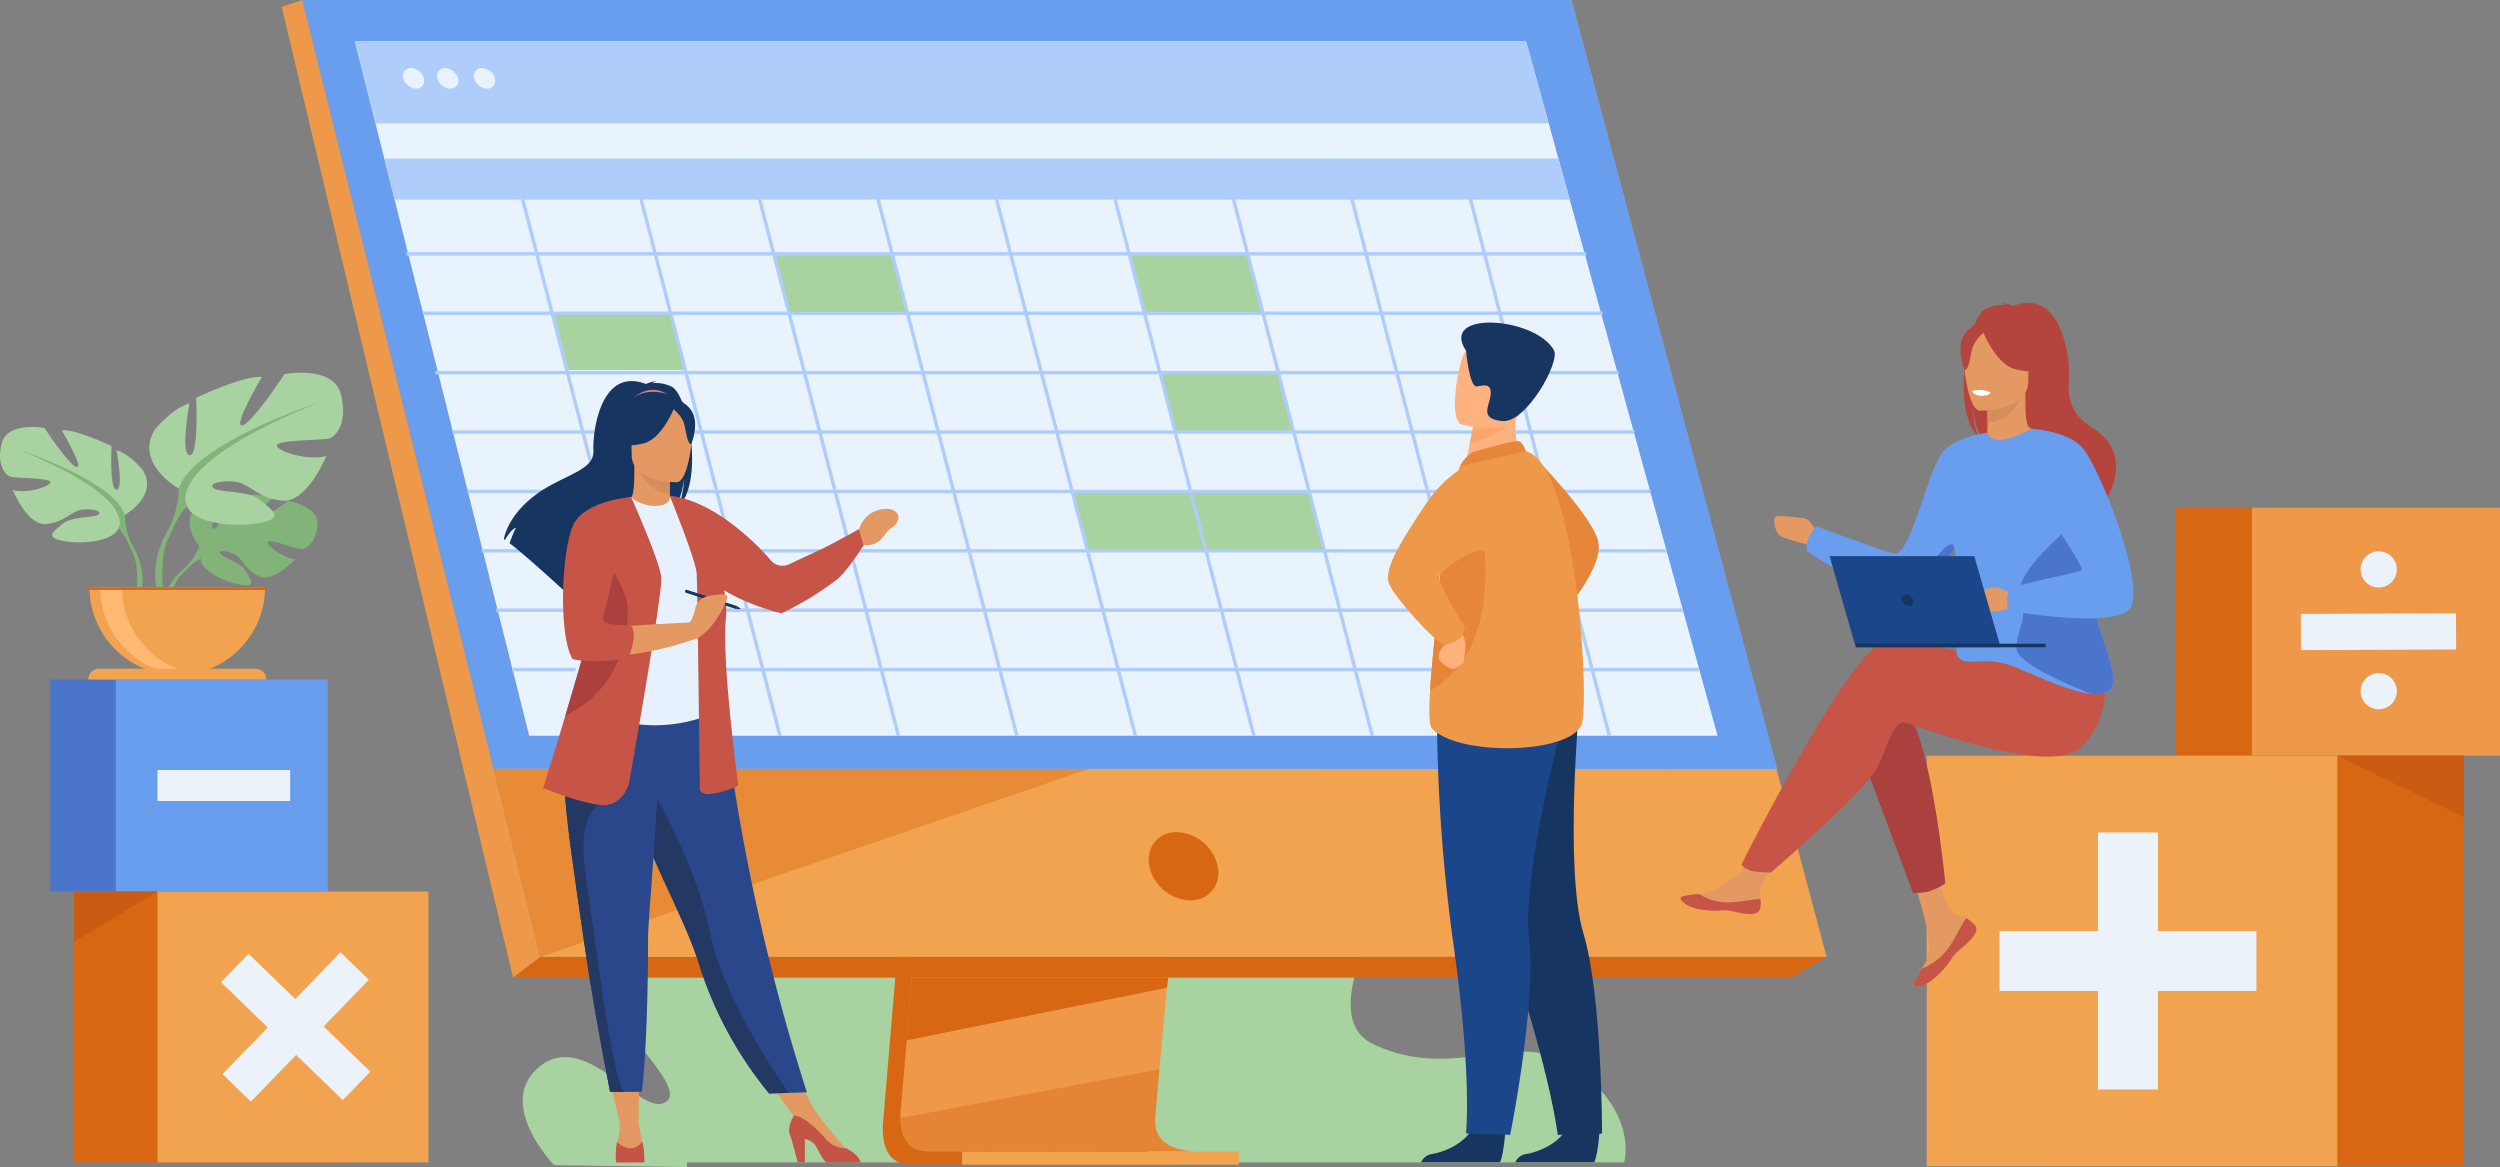 <svg xmlns="http://www.w3.org/2000/svg" xmlns:xlink="http://www.w3.org/1999/xlink" width="705.59" height="329.384" viewBox="0 0 705.59 329.384">
  <rect x="0" y="0" width="705.59" height="329.384" fill="#808080" stroke="none"/>
  <defs>
    <clipPath id="clip-path">
      <rect id="Rectángulo_8393" data-name="Rectángulo 8393" width="705.59" height="329.384" fill="none"/>
    </clipPath>
    <clipPath id="clip-path-2">
      <rect id="Rectángulo_8392" data-name="Rectángulo 8392" width="705.588" height="329.384" fill="none"/>
    </clipPath>
    <clipPath id="clip-path-3">
      <rect id="Rectángulo_8370" data-name="Rectángulo 8370" width="83.07" height="23.227" fill="none"/>
    </clipPath>
    <clipPath id="clip-path-4">
      <rect id="Rectángulo_8371" data-name="Rectángulo 8371" width="167.957" height="53.089" fill="none"/>
    </clipPath>
  </defs>
  <g id="Grupo_13581" data-name="Grupo 13581" transform="translate(-382 -711.816)">
    <g id="Grupo_13105" data-name="Grupo 13105" transform="translate(382 711.816)">
      <g id="Grupo_13104" data-name="Grupo 13104" clip-path="url(#clip-path)">
        <g id="Grupo_13103" data-name="Grupo 13103">
          <g id="Grupo_13102" data-name="Grupo 13102" clip-path="url(#clip-path-2)">
            <path id="Trazado_17825" data-name="Trazado 17825" d="M624.08,446.421c-17.1-12.816-33.517,3.923-57.457-7.021s25.309-64.981,5.472-81.4-52.669,18.468-52.669,18.468,57.457-71.821,35.569-80.779-160.328-31.861-160.328-31.861L369.652,408.118c-5.116-6.618-15.956-15.153-25.344-4.385-12.487,14.324,29.384,45.177,22.772,51.421s-22.405-20.2-35.767-9.858,3.777,28.087,3.777,28.087l37.5.522s.006-.464.016-1.309H637.091s4.089-13.36-13.011-26.175" transform="translate(-178.697 -144.522)" fill="#a8d29f"/>
            <path id="Trazado_17826" data-name="Trazado 17826" d="M568.31,244.07,551.087,448.85s-1.8,12.413,7.429,12.435c15.182.036,75.564,0,75.564,0s-11.426-2.584-11.288-8.4c.163-6.853,20.13-210.756,20.13-210.756Z" transform="translate(-301.798 -132.636)" fill="#d86713"/>
            <path id="Trazado_17827" data-name="Trazado 17827" d="M644.992,453.069c-2.986.009-60.659.19-75.443,0-6.443-.08-7.573-5.729-7.626-9.385a18.3,18.3,0,0,1,.2-3.048l.448-5.323,1.141-13.566,1.008-11.985,1.3-15.4,1.091-13L579.34,235.851l74.613-1.936s-8.409,85.332-14.357,147.447c-.664,6.92-1.3,13.556-1.88,19.751q-.284,2.966-.548,5.794c-.551,5.877-1.056,11.274-1.494,16.039-.232,2.511-.445,4.845-.638,6.983-.759,8.377-1.2,13.726-1.21,14.743a8.63,8.63,0,0,0,.145,1.657c1.225,6.526,9.9,6.74,11.022,6.74" transform="translate(-307.81 -128.135)" fill="#ee9849"/>
            <path id="Trazado_17828" data-name="Trazado 17828" d="M546.867,0H188.651L230.6,168.509l5.744,23.078,19.539,78.487h363Z" transform="translate(-103.34 0)" fill="#f1a34f"/>
            <path id="Trazado_17829" data-name="Trazado 17829" d="M181.607,0l-5.814,1.938,65.319,274,7.73-5.862Z" transform="translate(-96.297 0)" fill="#ee9849"/>
            <path id="Trazado_17830" data-name="Trazado 17830" d="M320.234,603.084H681l9.963-5.862h-363Z" transform="translate(-175.419 -327.148)" fill="#d86713"/>
            <rect id="Rectángulo_8369" data-name="Rectángulo 8369" width="78.111" height="3.712" transform="translate(271.506 325.016)" fill="#f1a34f"/>
            <path id="Trazado_17831" data-name="Trazado 17831" d="M639.735,610.182l-.4,2.838L565.873,627.86l1.008-11.985.48-5.693Z" transform="translate(-309.976 -334.247)" fill="#d86713"/>
            <g id="Grupo_13098" data-name="Grupo 13098" transform="translate(254.112 301.794)" opacity="0.4">
              <g id="Grupo_13097" data-name="Grupo 13097">
                <g id="Grupo_13096" data-name="Grupo 13096" clip-path="url(#clip-path-3)">
                  <path id="Trazado_17832" data-name="Trazado 17832" d="M644.995,690.505c-2.986.009-60.659.19-75.443,0-6.443-.08-7.573-5.729-7.626-9.385l73.113-13.756c-.759,8.377-1.2,13.726-1.21,14.743a8.64,8.64,0,0,0,.145,1.657c1.225,6.526,9.9,6.74,11.022,6.74" transform="translate(-561.925 -667.365)" fill="#d86713"/>
                </g>
              </g>
            </g>
            <g id="Grupo_13101" data-name="Grupo 13101" transform="translate(139.33 216.985)" opacity="0.4">
              <g id="Grupo_13100" data-name="Grupo 13100">
                <g id="Grupo_13099" data-name="Grupo 13099" clip-path="url(#clip-path-4)">
                  <path id="Trazado_17833" data-name="Trazado 17833" d="M476.061,479.857,321.319,532.914,308.1,479.826Z" transform="translate(-308.104 -479.825)" fill="#d86713"/>
                </g>
              </g>
            </g>
            <path id="Trazado_17834" data-name="Trazado 17834" d="M546.866,0H188.65l53.988,216.985,362.35.069Z" transform="translate(-103.339 0)" fill="#699dee"/>
            <path id="Trazado_17835" data-name="Trazado 17835" d="M736.391,528.978a12.275,12.275,0,0,0-11.512-9.638c-5.323,0-8.8,4.315-7.765,9.638a12.275,12.275,0,0,0,11.512,9.638c5.323,0,8.8-4.315,7.765-9.638" transform="translate(-392.723 -284.486)" fill="#d86713"/>
            <path id="Trazado_17836" data-name="Trazado 17836" d="M606.067,221.731h-335.4L232.684,70.419l-2.911-11.6-2.485-9.9L221.462,25.71H552.027l6.4,23.208,2.729,9.9,3.2,11.6Z" transform="translate(-121.313 -14.083)" fill="#e9f3fe"/>
            <path id="Trazado_17837" data-name="Trazado 17837" d="M552.027,25.71H221.462l5.825,23.208H558.424Z" transform="translate(-121.313 -14.083)" fill="#afcdfb"/>
            <path id="Trazado_17838" data-name="Trazado 17838" d="M482.89,158.449h33.438l4.338,16.761H487.228Z" transform="translate(-264.519 -86.796)" fill="#a8d29f"/>
            <path id="Trazado_17839" data-name="Trazado 17839" d="M345.483,195.515h33.438l4.14,16H349.71Z" transform="translate(-189.25 -107.1)" fill="#a8d29f"/>
            <path id="Trazado_17840" data-name="Trazado 17840" d="M705.464,158.449H738.9l4.338,16.761H709.8Z" transform="translate(-386.441 -86.796)" fill="#a8d29f"/>
            <path id="Trazado_17841" data-name="Trazado 17841" d="M724.218,233.425h33.438l4.14,16H728.445Z" transform="translate(-396.714 -127.866)" fill="#a8d29f"/>
            <path id="Trazado_17842" data-name="Trazado 17842" d="M669.148,306.708h67.058l4.157,16.761H673.487Z" transform="translate(-366.548 -168.009)" fill="#a8d29f"/>
            <rect id="Rectángulo_8372" data-name="Rectángulo 8372" width="333.047" height="0.974" transform="translate(114.721 71.167)" fill="#afcdfb"/>
            <rect id="Rectángulo_8373" data-name="Rectángulo 8373" width="332.791" height="0.974" transform="translate(119.502 87.928)" fill="#afcdfb"/>
            <rect id="Rectángulo_8374" data-name="Rectángulo 8374" width="334.014" height="0.974" transform="translate(122.804 104.689)" fill="#afcdfb"/>
            <rect id="Rectángulo_8375" data-name="Rectángulo 8375" width="333.619" height="0.973" transform="translate(127.726 121.451)" fill="#afcdfb"/>
            <rect id="Rectángulo_8376" data-name="Rectángulo 8376" width="333.907" height="0.974" transform="translate(131.962 138.212)" fill="#afcdfb"/>
            <rect id="Rectángulo_8377" data-name="Rectángulo 8377" width="334.445" height="0.973" transform="translate(135.95 154.973)" fill="#afcdfb"/>
            <rect id="Rectángulo_8378" data-name="Rectángulo 8378" width="334.859" height="0.974" transform="translate(140.061 171.734)" fill="#afcdfb"/>
            <rect id="Rectángulo_8379" data-name="Rectángulo 8379" width="334.88" height="0.974" transform="translate(144.565 188.495)" fill="#afcdfb"/>
            <path id="Trazado_17843" data-name="Trazado 17843" d="M253.772,42.487a2.192,2.192,0,0,0-2.178,2.9,3.963,3.963,0,0,0,3.625,2.9,2.192,2.192,0,0,0,2.178-2.9,3.963,3.963,0,0,0-3.625-2.9" transform="translate(-137.77 -23.274)" fill="#e9f3fe"/>
            <path id="Trazado_17844" data-name="Trazado 17844" d="M275.088,42.487a2.192,2.192,0,0,0-2.178,2.9,3.963,3.963,0,0,0,3.624,2.9,2.192,2.192,0,0,0,2.178-2.9,3.963,3.963,0,0,0-3.625-2.9" transform="translate(-149.446 -23.274)" fill="#e9f3fe"/>
            <path id="Trazado_17845" data-name="Trazado 17845" d="M301.666,45.388a3.963,3.963,0,0,0-3.625-2.9,2.192,2.192,0,0,0-2.178,2.9,3.963,3.963,0,0,0,3.625,2.9,2.192,2.192,0,0,0,2.178-2.9" transform="translate(-162.02 -23.274)" fill="#e9f3fe"/>
            <path id="Trazado_17846" data-name="Trazado 17846" d="M585.107,261.807l.942-.244L546.919,110.372h27.5l-3.2-11.6h-27.3l-.032-.122-.471.122H510.477l-.032-.122-.471.122H477.039l-.031-.122-.472.122H443.6l-.032-.122-.472.122H410.163l-.032-.122-.471.122H376.724l-.032-.122-.472.122H343.286l-.032-.122-.471.122H309.848l-.032-.122-.471.122H276.41l-.032-.122-.471.122H239.839l2.911,11.6h35.656L317.6,261.807l.942-.244L279.413,110.372h32.433l39.194,151.434.943-.244L312.851,110.372h32.433l39.194,151.434.943-.244L346.289,110.372h32.433l39.194,151.434.943-.244L379.728,110.372H412.16l39.194,151.434.943-.244L413.166,110.372H445.6l39.194,151.434.942-.244L446.6,110.372h32.433l39.194,151.434.943-.244L480.042,110.372h32.432l39.195,151.434.942-.244L513.48,110.372h32.433Z" transform="translate(-131.38 -54.037)" fill="#afcdfb"/>
            <rect id="Rectángulo_8380" data-name="Rectángulo 8380" width="69.986" height="69.987" transform="translate(614.022 143.293)" fill="#d86713"/>
            <rect id="Rectángulo_8381" data-name="Rectángulo 8381" width="69.986" height="69.987" transform="translate(635.601 143.293)" fill="#ee9849"/>
            <path id="Trazado_17847" data-name="Trazado 17847" d="M1478.384,420.075a5.111,5.111,0,1,0,5.133,5.09,5.111,5.111,0,0,0-5.133-5.09" transform="translate(-807.045 -230.11)" fill="#ebf2f9"/>
            <path id="Trazado_17848" data-name="Trazado 17848" d="M1478.427,354.309h0a5.111,5.111,0,1,0-5.133-5.09,5.112,5.112,0,0,0,5.133,5.09" transform="translate(-807.045 -188.485)" fill="#ebf2f9"/>
            <rect id="Rectángulo_8382" data-name="Rectángulo 8382" width="43.803" height="10.223" transform="translate(649.368 173.266) rotate(-0.238)" fill="#ebf2f9"/>
            <rect id="Rectángulo_8383" data-name="Rectángulo 8383" width="59.829" height="59.829" transform="translate(14.22 191.783)" fill="#4a75cb"/>
            <rect id="Rectángulo_8384" data-name="Rectángulo 8384" width="59.829" height="59.829" transform="translate(32.667 191.783)" fill="#699dee"/>
            <rect id="Rectángulo_8385" data-name="Rectángulo 8385" width="37.446" height="8.739" transform="translate(44.453 217.328)" fill="#ebf2f9"/>
            <path id="Trazado_17849" data-name="Trazado 17849" d="M379.265,668.744l3.491,14.7,5.229-.03.192-14.674Z" transform="translate(-207.755 -366.327)" fill="#e49963"/>
            <path id="Trazado_17850" data-name="Trazado 17850" d="M476.537,667.786l9.934,14.078,3.871-4.971-5.979-11.042Z" transform="translate(-261.039 -364.742)" fill="#e49963"/>
            <path id="Trazado_17851" data-name="Trazado 17851" d="M361.937,239.477a10.12,10.12,0,0,0-5.482-1.049,2.56,2.56,0,0,1,1.156-.549,8.493,8.493,0,0,0-3.033.791c-13.053-5.03-15.1,14.19-14.83,18.655s-4.386,5.922-11.177,9.44c-12.957,6.712-14.095,15.7-14.095,15.7q.151.09.318.2c.643-1.089,1.967-3.134,3.082-3.443a46.269,46.269,0,0,0-1.795,4.373c3.823,2.908,10.973,9.35,15.957,13.919a7.327,7.327,0,0,1,.34-2.83l.616,3.708c2.667,2.452,4.506,4.176,4.506,4.176-.329-3.608,16.319-22.649,25-28.352,2.115-3.113,2.866-8.612,2.922-9.044-.365,4.36-1.111,6.806-1.777,8.183,7.355-6.769,3.073-31.164-1.712-33.883" transform="translate(-172.265 -130.284)" fill="#163560"/>
            <path id="Trazado_17852" data-name="Trazado 17852" d="M404.648,303.345c.043.019-4.194,2.219-7.381,1.348-3-.817-4.957-4.7-4.916-4.713,1.27-.252,1.636-2,1.609-9.494l.574.113,9.651,1.911s-.22,3.037-.226,5.9c-.007,2.4.139,4.681.689,4.937" transform="translate(-214.923 -159.123)" fill="#e49963"/>
            <path id="Trazado_17853" data-name="Trazado 17853" d="M395.411,245.6s4.761-5.068,10.738-.259c0,0-3.478-.6-10.738.259" transform="translate(-216.599 -133.257)" fill="#e37970"/>
            <path id="Trazado_17854" data-name="Trazado 17854" d="M406.83,292.646s-.22,3.037-.226,5.9c-5.4-.152-8.255-5.079-9.425-7.809Z" transform="translate(-217.568 -159.26)" fill="#d68d5d"/>
            <path id="Trazado_17855" data-name="Trazado 17855" d="M390.624,264.392s-2.83-4.472-3.509-8.3c-.485-2.73.905-12.849,11.073-11.391a13.808,13.808,0,0,1,5.729,2.166c2.208,1.491,5.394,4.71,1.832,13.54l-.925,2.983Z" transform="translate(-212.009 -133.967)" fill="#163560"/>
            <path id="Trazado_17856" data-name="Trazado 17856" d="M437.223,547.652l-5.116.156-5.537.17a109.307,109.307,0,0,1-19.964-37.068q-.251-.8-.53-1.611c-3.927-11.448-12.066-25.819-16.355-38.826-.683-2.072-1.3-4.022-1.846-5.868q-.265-.887-.511-1.743a137.948,137.948,0,0,1-4.92-25.9l30.974.247a577.4,577.4,0,0,0,23.806,110.443" transform="translate(-209.496 -239.36)" fill="#2b478b"/>
            <path id="Trazado_17857" data-name="Trazado 17857" d="M393,349.528c-.078,14.739,2.162,21.063,2.162,21.063a41.62,41.62,0,0,1-29.024,1.778c-.186-.058-13.051-2.995-13.051-2.995.264-.6,2.61-10.53,2.867-11.077,3.328-7.146,5.855-10.28,6.249-12.477a46.714,46.714,0,0,0,.383-12.349,99.068,99.068,0,0,0-3.822-19.392c4.3-.977,8.317-2.694,12.786-4.37,1.028,1.28,4.171,2.62,6.9,2.559,3.14-.069,4.158-1.413,3.995-2.881,3.346,1.862,6.015,3.62,6.015,3.62,2.844,4.94,8.611,9.736,9.028,17.313.1,1.863-4.486,18.795-4.488,19.207" transform="translate(-193.416 -169.477)" fill="#e7f1fd"/>
            <path id="Trazado_17858" data-name="Trazado 17858" d="M446.609,327.631c-4.547-5.312-16.328-16.831-28.485-18.244l10.491,20.437a9.043,9.043,0,0,0,3.7,5.544c7.609,5,17.284,7.211,17.284,7.211a90.822,90.822,0,0,0,15.508-9.421c2.811-2.06,7.751-9.917,7.751-9.917l-1.333-4.458s-8.387,4.689-11.383,6.042c-1.708.771-5.638,2.611-8.408,3.912a4.322,4.322,0,0,1-5.122-1.1" transform="translate(-229.041 -169.477)" fill="#c65447"/>
            <path id="Trazado_17859" data-name="Trazado 17859" d="M406.846,274.835s-12.777.211-12.786-7.748-1.664-13.292,6.494-13.763,9.746,2.565,10.4,5.22-.78,16.032-4.1,16.292" transform="translate(-215.781 -138.74)" fill="#e49963"/>
            <path id="Trazado_17860" data-name="Trazado 17860" d="M401.4,250.992s-3.5,9.337-8.867,10.718-7.7-.058-7.7-.058a15.2,15.2,0,0,0,4.973-8.982s8.953-6.122,11.592-1.678" transform="translate(-210.804 -136.603)" fill="#163560"/>
            <path id="Trazado_17861" data-name="Trazado 17861" d="M419.545,252.784s2.612,2.085,3.25,4.112.923,6.2,2.139,6.057c0,0,2.636-6.346-.326-9.937-3.141-3.807-5.063-.232-5.063-.232" transform="translate(-229.82 -137.637)" fill="#163560"/>
            <path id="Trazado_17862" data-name="Trazado 17862" d="M536.2,323.3a7.976,7.976,0,0,1,8.938-5.574c.819.256,3.213,1.211,1.683,3.773-1.128,1.888-1.616.914-3.39,3.452s-3.7,3.111-5.9,2.808Z" transform="translate(-293.723 -173.997)" fill="#e49963"/>
            <path id="Trazado_17863" data-name="Trazado 17863" d="M385.692,699.442a14.172,14.172,0,0,1-.666,6.029s-.856,3.9,2.985,3.972,4.783-.289,4.348-2.681-1.262-6.527-1.262-6.527Z" transform="translate(-210.866 -383.142)" fill="#e49963"/>
            <path id="Trazado_17864" data-name="Trazado 17864" d="M392.315,718.291s-.082.05-.241.128h-7.518a1.871,1.871,0,0,1-.212-.128,18.862,18.862,0,0,1,.275-5.639c4.35,3.986,7.072-.1,7.072-.1.707,1.7.625,5.738.625,5.738" transform="translate(-210.46 -390.324)" fill="#c45446"/>
            <path id="Trazado_17865" data-name="Trazado 17865" d="M509.942,702.126s-7.081-7.86-9.255-11.859l-5.266,2.7,11.77,11.054,2.754-.362Z" transform="translate(-271.383 -378.116)" fill="#e49963"/>
            <path id="Trazado_17866" data-name="Trazado 17866" d="M512.719,709.478h-9.69c-.934-.7-1.8-2.311-2.888-4.478a4.748,4.748,0,0,0-3.207-2.143V709.4h-2.01l-1.9-6.959c-1.252-2.3-.1-4.393.784-6.213,1.025,0,3.786.7,9.017,6.594a6.857,6.857,0,0,0,5.5,2.568.523.523,0,0,0,.077.041c3.156,1.418,4.058,3.182,4.316,4.043" transform="translate(-269.767 -381.384)" fill="#c45446"/>
            <path id="Trazado_17867" data-name="Trazado 17867" d="M418,309.388s7.392,18.262,7.61,21.959.87,60.439.87,60.439-.435,2.609,4.566,1.522,6.3-2.174,6.3-2.174-4.783-35-3.478-47.178-10-32.031-10-32.031Z" transform="translate(-228.975 -169.477)" fill="#c65447"/>
            <path id="Trazado_17868" data-name="Trazado 17868" d="M438.067,574.988l-5.537.17a109.3,109.3,0,0,1-19.964-37.068q-.251-.8-.53-1.611c-3.927-11.449-12.066-25.819-16.355-38.827-.683-2.072-1.3-4.022-1.846-5.868q-.265-.887-.511-1.744l4.562-3.461s13.694,22.175,17.934,43.045c3.683,18.127,18.432,39.94,22.25,45.364" transform="translate(-215.455 -266.54)" fill="#233862"/>
            <path id="Trazado_17869" data-name="Trazado 17869" d="M442.28,372.69l-.269.827-14.335-4.66a.552.552,0,0,1-.091-.51.407.407,0,0,1,.36-.316Z" transform="translate(-234.209 -201.601)" fill="#163560"/>
            <path id="Trazado_17870" data-name="Trazado 17870" d="M375.726,524.439c.078,10.148-.435,33.481-1.756,43.14h-4.9c-2.711,0-4.064-.038-4.064-.038-3.315-16.795-5.674-30.692-7.392-42.666-1.409-9.827-2.661-18.252-3.624-25.5-.97-7.3-1.643-13.41-1.885-18.573q-.056-1.22-.08-2.372t-.013-2.251l26.763-2.608c-.337,17.781-3.087,44.975-3.043,50.873" transform="translate(-192.822 -259.411)" fill="#2b478b"/>
            <path id="Trazado_17871" data-name="Trazado 17871" d="M369.182,576.339c-2.711,0-4.063-.039-4.063-.039-3.316-16.795-5.674-30.692-7.392-42.666-1.409-9.827-2.661-18.251-3.624-25.5-.97-7.3-1.644-13.41-1.885-18.573l9.82,5.776s-6.268,2.211-3.876,18.951,7.692,59.685,11.021,62.055" transform="translate(-192.939 -268.171)" fill="#233862"/>
            <path id="Trazado_17872" data-name="Trazado 17872" d="M363.207,391.149s-1.885,6.812-8.407,5.942-15.8-4.783-15.8-4.783,2.787-8.807,6.252-20.378c4.2-14.007,9.39-32.065,11.838-43.455a70.514,70.514,0,0,0,1.331-7.765l5.411-10.5s8.068,18.108,8.5,22.673-9.131,58.265-9.131,58.265" transform="translate(-185.7 -169.928)" fill="#c65447"/>
            <path id="Trazado_17873" data-name="Trazado 17873" d="M364.316,332.2l7.141-21.993c-.019.009-9.02,2.678-13.548,4.965,0,0-2.829,3.648-4.581,12.066,0,0-1.85,20.209,2.281,27.6,0,0,13.044,2.609,33.915-4.566v-4.783s-22.827,1.2-27.5,1.739Z" transform="translate(-193.321 -169.928)" fill="#e49963"/>
            <path id="Trazado_17874" data-name="Trazado 17874" d="M370.491,364.574c-.291,7.392-2.03,21.741-17.538,29.422-.041.019-.082.041-.124.058,4.2-14.007,9.39-32.065,11.838-43.455,2.848,4.257,5.983,9.9,5.824,13.975" transform="translate(-193.274 -192.052)" fill="#aa413e"/>
            <path id="Trazado_17875" data-name="Trazado 17875" d="M370.618,310.211s-13.239.933-16.427,8.035-4.2,30.727-.145,37.684c0,0,5.587,1.591,15.469-.257l.365-.069s3.152-7.718.326-9.24c0,0-8.333.435-7.464-2.319s7.876-33.833,7.876-33.833" transform="translate(-192.482 -169.928)" fill="#c65447"/>
            <path id="Trazado_17876" data-name="Trazado 17876" d="M428.7,380.06a11.415,11.415,0,0,0,2.206-4.454c.388-2.25,1.591-3.919,4.73-4.331s4.488-.457,4.481.428-2.565,7.062-7.069,10.751-4.349-2.393-4.349-2.393" transform="translate(-234.832 -203.223)" fill="#e49963"/>
            <path id="Trazado_17877" data-name="Trazado 17877" d="M460.82,379.132l-1.031-.8-.269.827Z" transform="translate(-251.717 -207.245)" fill="#163560"/>
            <rect id="Rectángulo_8386" data-name="Rectángulo 8386" width="115.888" height="115.889" transform="translate(579.526 213.279)" fill="#d86713"/>
            <rect id="Rectángulo_8387" data-name="Rectángulo 8387" width="115.888" height="115.889" transform="translate(543.794 213.279)" fill="#f1a34f"/>
            <path id="Trazado_17878" data-name="Trazado 17878" d="M1320.429,547.371h-27.8v-27.8H1275.7v27.8h-27.8V564.3h27.8v27.8h16.927V564.3h27.8Z" transform="translate(-683.577 -284.611)" fill="#ebf2f9"/>
            <path id="Trazado_17879" data-name="Trazado 17879" d="M1458.773,471.631l35.732,17.4v-17.4Z" transform="translate(-799.091 -258.351)" fill="#c95c12"/>
            <path id="Trazado_17880" data-name="Trazado 17880" d="M1209.664,554.522a2.067,2.067,0,0,1,.369,2.212.016.016,0,0,1-.005.011c-.534,1.474-2.3,3.12-4.343,4.765-.262.211-.494.4-.7.581-.053.047-.107.094-.157.141s-.081.074-.121.109c-1.909,1.76-1.19,2.163-4.62,5.734-3.911,4.069-6.6,4.142-7.369,3.771-.648-.316.668-2.474,2.127-4.9.071-.117.14-.236.213-.354.194-.322.387-.65.58-.974,1.71-2.919,1.271-4.288.865-8.633-.33-3.53-5.492-19.723-5.492-19.723l7.494-1.291s2.256,12.894,4.743,14.879c1.33,1.059,2.818,1.072,4.1,1.856q.136.081.265.168a9.839,9.839,0,0,1,2.051,1.648" transform="translate(-652.417 -293.596)" fill="#e49963"/>
            <path id="Trazado_17881" data-name="Trazado 17881" d="M1211.526,574.795a2.067,2.067,0,0,1,.369,2.212.017.017,0,0,1-.005.011c-.654,1.473-2.371,3.111-4.35,4.75-.259.215-.487.412-.69.6-.053.047-.107.094-.156.141s-.081.074-.121.109c-1.909,1.76-1.19,2.163-4.62,5.734-3.911,4.069-6.6,4.142-7.369,3.771-.648-.316.668-2.474,2.127-4.9a16.67,16.67,0,0,0,6.971-5.137c2.354-3,3.925-6.865,5.529-9.1q.135.081.265.168a9.836,9.836,0,0,1,2.051,1.648" transform="translate(-654.279 -313.868)" fill="#c65447"/>
            <path id="Trazado_17882" data-name="Trazado 17882" d="M1071.381,547.079c-.463,2.313-3.76,1.927-7.444,1.027s-2.808.17-8.052-.411-6.831-2.535-6.991-3.315c-.143-.692,2.448-.936,5.226-1.256.35-.039.7-.083,1.052-.125,3.137-.394,5.435-2.418,8.285-4.081,2.7-1.575,6.728-7.992,6.728-7.992l7.19.57s-3.773,5.731-5.232,8.223a8.681,8.681,0,0,0-.706,4.9,9.223,9.223,0,0,1-.056,2.46" transform="translate(-574.563 -290.833)" fill="#e49963"/>
            <path id="Trazado_17883" data-name="Trazado 17883" d="M1063.937,562.882c-3.684-.9-2.808.17-8.052-.411s-6.831-2.536-6.991-3.315c-.143-.692,2.447-.936,5.226-1.256l.026.054a14.779,14.779,0,0,0,7.509,2.334c3.557.086,7.325-.933,9.781-.893a9.2,9.2,0,0,1-.055,2.46c-.463,2.313-3.76,1.927-7.444,1.027" transform="translate(-574.563 -305.608)" fill="#c65447"/>
            <path id="Trazado_17884" data-name="Trazado 17884" d="M1119.39,327.071s-1.713-4.2-3.6-4.368-7.881-1.114-8.309-.257a5.928,5.928,0,0,0,1.285,5.054c1.285,1.113,9.251,2.913,9.251,2.913Z" transform="translate(-606.573 -176.436)" fill="#e49963"/>
            <path id="Trazado_17885" data-name="Trazado 17885" d="M1159.562,451.01l15.5,41.705a14.2,14.2,0,0,0,4.663-.427,20.09,20.09,0,0,0,4.507-2.195s-3.844-40.044-10.892-48.373-13.775,9.29-13.775,9.29" transform="translate(-635.188 -240.742)" fill="#aa413e"/>
            <path id="Trazado_17886" data-name="Trazado 17886" d="M1180.986,412.763s-44.529-15.057-54.459-11.853-39.749,62.528-39.749,62.528a5.76,5.76,0,0,0,2.509,1.584c1.709.641,5.844.6,5.844.6s26.91-23.065,30.113-29.793,4.485-13.134,7.689-12.493,41.325,15.7,49.975,6.727,6.387-20.625,6.387-20.625Z" transform="translate(-595.318 -219.367)" fill="#c65447"/>
            <path id="Trazado_17887" data-name="Trazado 17887" d="M1229.82,226.894c-.711-1.468-1.506-4.076-1.9-8.725.06.462.861,6.324,3.116,9.643,9.26,6.081,27.01,26.381,26.659,30.228,0,0,6.253-10.6,6.36-10.667,0,0,11.533-14.666-2.136-23.067-6.947-4.269-6.912-9.749-6.621-14.509s-1.895-25.252-15.811-19.889a9.068,9.068,0,0,0-3.234-.844,2.731,2.731,0,0,1,1.233.585,10.8,10.8,0,0,0-5.845,1.118c-5.1,2.9-9.667,28.909-1.825,36.126" transform="translate(-671.364 -103.542)" fill="#b5453c"/>
            <path id="Trazado_17888" data-name="Trazado 17888" d="M1238.84,258.864c-.047.021,4.471,2.366,7.869,1.438,3.2-.872,5.285-5.016,5.241-5.026-1.353-.269-1.744-2.129-1.715-10.122l-.612.12-10.289,2.037s.234,3.238.241,6.289c.007,2.561-.148,4.991-.735,5.264" transform="translate(-678.615 -134.291)" fill="#e49963"/>
            <path id="Trazado_17889" data-name="Trazado 17889" d="M1239.932,247.457s.234,3.238.24,6.289c5.759-.162,8.8-5.414,10.048-8.326Z" transform="translate(-679.214 -134.437)" fill="#d68d5d"/>
            <path id="Trazado_17890" data-name="Trazado 17890" d="M1243.434,217.332s3.018-4.768,3.741-8.844c.517-2.91-.965-13.7-11.807-12.145a14.727,14.727,0,0,0-6.108,2.309c-2.354,1.59-5.751,5.022-1.953,14.437l.987,3.18Z" transform="translate(-671.364 -107.47)" fill="#b5453c"/>
            <path id="Trazado_17891" data-name="Trazado 17891" d="M1230.184,228.467s13.623.225,13.632-8.262,1.774-14.171-6.924-14.674-10.392,2.734-11.083,5.566.831,17.092,4.375,17.37" transform="translate(-671.388 -112.558)" fill="#e49963"/>
            <path id="Trazado_17892" data-name="Trazado 17892" d="M1241.918,204.837s-9.3-6.361-12.248-1.963c-.893-.766-2.482-1.32-4.584,1.229-3.158,3.828-.348,10.595-.348,10.595,1.3.151,1.6-4.3,2.282-6.459a10.808,10.808,0,0,1,3.031-4.014c1.188,2.679,4.458,9.091,8.963,10.249,5.724,1.472,8.207-.061,8.207-.061a16.211,16.211,0,0,1-5.3-9.577" transform="translate(-670.259 -110.282)" fill="#b5453c"/>
            <path id="Trazado_17893" data-name="Trazado 17893" d="M1263.11,340.184c-.735,2.04-2.988,2.565-6.008,2.211-5.759-.673-14.313-4.539-20.476-7.213-9.4-4.072-13.669-.245-16.659-2.838s3.417-8.357-2.135-35.125c-1.884-9.077,10.044-28.553,10.044-28.553s.825,5.277,12.456-1.128a106.765,106.765,0,0,1,9.227,14.62c4.771,9.051,9.341,19.984,8,25.619-2.563,10.741,7.689,26.482,5.553,32.409" transform="translate(-666.997 -146.552)" fill="#699dee"/>
            <path id="Trazado_17894" data-name="Trazado 17894" d="M1178.52,270.031l-7.033,28.891s-.876,1.559-2.249,3.778c-3.223,5.212-9.188,14.064-13.007,14.963-1.884.445-5.891-1.123-10.325-3.364a209.713,209.713,0,0,1-18.3-10.874c-.64-3.844,2.7-6.977,2.7-6.977s20.076,7.546,22.071,7.689c4.347.309,8.77-20.668,12.832-27.659,2.937-5.055,13.3-6.448,13.3-6.448" transform="translate(-617.642 -147.918)" fill="#699dee"/>
            <path id="Trazado_17895" data-name="Trazado 17895" d="M1236.174,244.1s-.254,1.078-2.936.912c0,0-2.251-.14-2.183-1.324a7.245,7.245,0,0,1,5.119.412" transform="translate(-674.35 -133.338)" fill="#fff"/>
            <path id="Trazado_17896" data-name="Trazado 17896" d="M1285.471,370.618c-.735,2.04-2.988,2.565-6.008,2.211-3.985-1.737-21.2-8.407-21.01-12.926.287-6.691,3.311-6.9,1.175-15.164-1.715-6.632,14.193-18.962,16.731-21.643,4.771,9.052,4.9,9.479,3.559,15.114-2.563,10.741,7.689,26.482,5.553,32.409" transform="translate(-689.358 -176.986)" fill="#4a75cb"/>
            <path id="Trazado_17897" data-name="Trazado 17897" d="M1191.5,340.878c-3.223,5.211-9.188,14.064-13.007,14.963-1.883.444-5.89-1.124-10.324-3.364a26.8,26.8,0,0,0,9.434.517c3.31-.32,4.272-4.378,9.5-10.465,3.394-3.947,4.227-2.954,4.393-1.651" transform="translate(-639.903 -186.097)" fill="#4a75cb"/>
            <path id="Trazado_17898" data-name="Trazado 17898" d="M1243.448,368.431s-2.883-2.242-5.606-1.708-4.058,2.4-3.952,3.257,1.549,3.257,3.631,3.471,8.009-1.282,8.009-1.282Z" transform="translate(-675.901 -200.84)" fill="#e49963"/>
            <path id="Trazado_17899" data-name="Trazado 17899" d="M1259.505,267.537s11.1.684,14.947,6.045c5.411,7.547,18.4,41.114,12.245,45.4-6.927,4.83-33.781-.142-33.781-.142s-.818-3.827.32-5.678,19.649-4.841,20.5-5.7-10.679-16.659-10.679-19.222-3.556-20.711-3.556-20.711" transform="translate(-686.17 -146.552)" fill="#699dee"/>
            <path id="Trazado_17900" data-name="Trazado 17900" d="M1190.152,372.811h-40.9l-7.373-25.71h40.834Z" transform="translate(-625.504 -190.136)" fill="#1c468a"/>
            <rect id="Rectángulo_8388" data-name="Rectángulo 8388" width="53.465" height="1.002" transform="translate(523.892 181.674)" fill="#163560"/>
            <path id="Trazado_17901" data-name="Trazado 17901" d="M1186.824,372.623a1.191,1.191,0,0,1,1.167-1.637,2.344,2.344,0,0,1,2.105,1.637,1.191,1.191,0,0,1-1.167,1.636,2.345,2.345,0,0,1-2.106-1.636" transform="translate(-650.086 -203.22)" fill="#163560"/>
            <rect id="Rectángulo_8389" data-name="Rectángulo 8389" width="76.461" height="76.461" transform="translate(20.881 251.612)" fill="#d86713"/>
            <rect id="Rectángulo_8390" data-name="Rectángulo 8390" width="76.461" height="76.461" transform="translate(44.457 251.612)" fill="#f1a34f"/>
            <path id="Trazado_17902" data-name="Trazado 17902" d="M180.074,628.032l-13.181-12.757,12.757-13.181-8.025-7.767-12.757,13.181-13.181-12.757-7.767,8.025L151.1,615.534l-12.757,13.181,8.025,7.767L159.126,623.3l13.181,12.757Z" transform="translate(-75.55 -325.562)" fill="#ebf2f9"/>
            <path id="Trazado_17903" data-name="Trazado 17903" d="M69.75,556.4,46.175,570.688V556.4Z" transform="translate(-25.294 -304.784)" fill="#c95c12"/>
            <path id="Trazado_17904" data-name="Trazado 17904" d="M956.384,283.658s17.824,18.152,18.68,25.095-8.486,17.806-8.486,17.806Z" transform="translate(-523.891 -155.383)" fill="#e58638"/>
            <path id="Trazado_17905" data-name="Trazado 17905" d="M910.708,702.187s-.379,6.116-1.477,8.749H886.944a4.053,4.053,0,0,1,3.284-2.355c3.492-.611,9.333-3.062,11.447-7.675,2.224-4.852,9.034,1.282,9.034,1.282" transform="translate(-485.853 -382.921)" fill="#163560"/>
            <path id="Trazado_17906" data-name="Trazado 17906" d="M969.518,702.187s-.379,6.116-1.474,8.749H945.757a4.045,4.045,0,0,1,3.284-2.355c3.489-.611,9.332-3.062,11.446-7.675,2.224-4.852,9.031,1.282,9.031,1.282" transform="translate(-518.07 -382.921)" fill="#163560"/>
            <path id="Trazado_17907" data-name="Trazado 17907" d="M910.249,455.225s3.123,19.973,14.773,55.428,13.237,50.809,13.237,50.809l12.5-.351s.106-38.748-5.263-56.577-1.159-64.276-1.159-64.276Z" transform="translate(-498.619 -241.166)" fill="#163560"/>
            <path id="Trazado_17908" data-name="Trazado 17908" d="M896.79,442.679a484.728,484.728,0,0,0,4.765,67.053c5.207,36.956,3.442,52.643,3.442,52.643l12.473.415s7.453-36.969,5.317-55.466,10.206-63.471,10.206-63.471Z" transform="translate(-491.241 -242.492)" fill="#1c468a"/>
            <path id="Trazado_17909" data-name="Trazado 17909" d="M930.51,268.9l-6.645,4.357-9.6-1.79c.133-.776.767-3.989,1.344-6.9.035-.172.07-.344.1-.511.494-2.476.922-4.6.922-4.6l8.97-3.957,3.344-1.475c-.009.052-.259,2.748-.294,3.142A22.868,22.868,0,0,0,930.51,268.9" transform="translate(-500.817 -139.149)" fill="#ffb27d"/>
            <path id="Trazado_17910" data-name="Trazado 17910" d="M935.2,358.017c-1.929,8.8-34.028,9.842-42.3,1.855-.941-.911-.988-5.146-.633-10.857.695-11.158,2.924-27.941,3.011-36.516a67.925,67.925,0,0,1,1.369-12.223,99.256,99.256,0,0,1,4.072-14.629s15.678-5.069,18.612-4.207c14.134,4.153,17.8,67.776,15.871,76.576" transform="translate(-488.655 -154.115)" fill="#ee9849"/>
            <path id="Trazado_17911" data-name="Trazado 17911" d="M892.512,369.936c.695-11.158,2.924-27.941,3.011-36.516a67.914,67.914,0,0,1,1.369-12.223l9.431-1.664s9.221,37.663-13.812,50.4" transform="translate(-488.903 -175.035)" fill="#e58638"/>
            <path id="Trazado_17912" data-name="Trazado 17912" d="M900.552,394.823a2.221,2.221,0,0,1-.707,2.569c-1.35,1.031-2.225,2.7-1.916,3.924s3.271,3.215,4.3,2.893,3.116-1.931,2.891-2.574,1.406-5.654-1.1-7.584-3.467.771-3.467.771" transform="translate(-491.836 -215.474)" fill="#ffb27d"/>
            <path id="Trazado_17913" data-name="Trazado 17913" d="M893.749,285.871s-9.2,1.722-16.527,12.522-12.151,18.831-10.8,22.723S880.078,338.51,882.2,338.51s5.545-1.543,5.738-5.015c0,0-8.664-12.985-6.958-14.93.729-.831,11.249-9.371,12.751-5.514,2.485,6.383.018-27.18.018-27.18" transform="translate(-474.487 -156.595)" fill="#ee9849"/>
            <path id="Trazado_17914" data-name="Trazado 17914" d="M929.6,259.073c-1.969,3.336-9.31,6.222-12.371,7.283.035-.171.07-.343.1-.511.494-2.476.922-4.6.922-4.6l8.97-3.957c1.982-.028,3.189.417,2.377,1.79" transform="translate(-502.445 -140.935)" fill="#fca56b"/>
            <path id="Trazado_17915" data-name="Trazado 17915" d="M909.832,236.024s14.449,4.507,17.117-4.534,6.331-14.548-2.782-17.808-11.931-.341-13.556,2.46-4.469,18.478-.78,19.883" transform="translate(-497.401 -116.263)" fill="#ffb27d"/>
            <path id="Trazado_17916" data-name="Trazado 17916" d="M913.353,209.29s.922,10.522,3.1,10.065,4.149-.8,3.83,2.376-3.336,6.833,3.37,7.394,16.345-16.732,14.5-20.006c-5.315-9.448-32.483-11.354-24.8.17" transform="translate(-499.575 -110.283)" fill="#163560"/>
            <path id="Trazado_17917" data-name="Trazado 17917" d="M915.045,278.355c.186-.079,11.565-3.436,12.8-3.028s1.968,2.8,1.968,2.8L911.2,282.335s1.465-2.978,3.842-3.979" transform="translate(-499.142 -150.801)" fill="#e58638"/>
            <path id="Trazado_17918" data-name="Trazado 17918" d="M121.078,323.289s-6.032-7.037-.372-11.507c0,0,4.134-2.5,7.5-2.3,0,0-4.777,8.01-3.231,8.806s4.679-9.309,4.679-9.309,9.408-.912,12.435.543c0,0-8.043,6.581-6.349,6.973s10.381-6.068,10.381-6.068,8.756,1.49,8.289,6.831-3.484,6.991-4.81,6.849-9.083-3.1-9.252-2.016,4.5,4.637,7.77,4.8c0,0-6.174,6.808-10.276,4.843s-4.453-5.08-7.011-6.248-4.741-1.165-3.685.026,5.684,2.349,7.147,4.936,2.775,4.332-1.47,3.693-11.144-3.745-11.447-7.3Z" transform="translate(-64.794 -169.099)" fill="#82b378"/>
            <path id="Trazado_17919" data-name="Trazado 17919" d="M147.086,327.9s-23.783-.917-29.035,5.885a17.2,17.2,0,0,1-4.736,6.646l-.557,1.518s4.122-4.345,5.6-4.608c0,0-2.306-8.427,28.732-9.442" transform="translate(-61.767 -179.595)" fill="#82b378"/>
            <path id="Trazado_17920" data-name="Trazado 17920" d="M107.378,354.936a14.933,14.933,0,0,0-5.459,10.521l.927.083s1.63-6.975,4.577-9.7-.044-.9-.044-.9" transform="translate(-55.829 -194.1)" fill="#82b378"/>
            <path id="Trazado_17921" data-name="Trazado 17921" d="M35.2,291.3s9.6-5.373,5.117-12.665c0,0-3.582-4.478-7.42-5.629,0,0,2.047,10.874,0,11.13s-1.407-12.282-1.407-12.282-10.107-4.861-14.073-4.477c0,0,6.269,10.618,4.222,10.362s-9.083-11-9.083-11S2.189,264.814.525,270.955s1.023,9.211,2.559,9.595,11.386.256,11.13,1.535S7.306,285.411,3.6,284.259c0,0,4.094,10.108,9.467,9.6s7.036-3.838,10.363-4.094,5.757.64,4.094,1.535-7.292.294-9.979,2.578-4.861,3.691.128,4.715,13.945.383,15.736-3.454Z" transform="translate(0 -145.956)" fill="#a8d29f"/>
            <path id="Trazado_17922" data-name="Trazado 17922" d="M11.628,280.655s26.866,8.7,29.937,18.422a20.411,20.411,0,0,0,2.559,9.34v1.919s-2.815-6.525-4.35-7.42c0,0,6.013-8.443-28.146-22.261" transform="translate(-6.37 -153.738)" fill="#82b378"/>
            <path id="Trazado_17923" data-name="Trazado 17923" d="M81.931,340.6a17.721,17.721,0,0,1,1.781,13.951l-1.066-.287s1.035-8.436-1.133-12.678.418-.986.418-.986" transform="translate(-44.177 -185.92)" fill="#82b378"/>
            <path id="Trazado_17924" data-name="Trazado 17924" d="M101.511,265.332s-12.648-7.083-6.746-16.7c0,0,4.722-5.9,9.781-7.42,0,0-2.7,14.334,0,14.671S106.4,239.7,106.4,239.7s13.322-6.408,18.55-5.9c0,0-8.263,14-5.565,13.66s11.973-14.5,11.973-14.5,13.66-2.529,15.852,5.565-1.349,12.142-3.373,12.648-15.01.337-14.672,2.024,9.107,4.385,14,2.867c0,0-5.4,13.323-12.479,12.648s-9.275-5.059-13.66-5.4-7.589.843-5.4,2.024,9.613.387,13.154,3.4,6.408,4.865-.169,6.215-18.382.506-20.743-4.553Z" transform="translate(-51.051 -127.403)" fill="#a8d29f"/>
            <path id="Trazado_17925" data-name="Trazado 17925" d="M146.96,251.307s-35.414,11.467-39.462,24.284a26.9,26.9,0,0,1-3.373,12.311v2.53s3.71-8.6,5.734-9.781c0,0-7.926-11.131,37.1-29.344" transform="translate(-57.038 -137.662)" fill="#82b378"/>
            <path id="Trazado_17926" data-name="Trazado 17926" d="M100.119,330.323a23.356,23.356,0,0,0-2.348,18.389l1.405-.378s-1.364-11.12,1.493-16.712-.55-1.3-.55-1.3" transform="translate(-53.032 -180.083)" fill="#82b378"/>
            <path id="Trazado_17927" data-name="Trazado 17927" d="M80.63,391.3a24.776,24.776,0,0,0,24.776-24.776H55.854A24.776,24.776,0,0,0,80.63,391.3" transform="translate(-30.596 -200.774)" fill="#f1a34f"/>
            <path id="Trazado_17928" data-name="Trazado 17928" d="M90.383,391.106A24.789,24.789,0,0,1,62.531,366.52h6.155a24.78,24.78,0,0,0,21.7,24.586" transform="translate(-34.253 -200.773)" fill="#ffb973"/>
            <path id="Trazado_17929" data-name="Trazado 17929" d="M102.277,417.336H58.155a3.056,3.056,0,0,0-3.057,3.057h50.235a3.056,3.056,0,0,0-3.057-3.057" transform="translate(-30.182 -228.61)" fill="#f1a34f"/>
            <rect id="Rectángulo_8391" data-name="Rectángulo 8391" width="50.929" height="0.76" transform="translate(24.444 165.746)" fill="#d86713"/>
          </g>
        </g>
      </g>
    </g>
  </g>
</svg>
